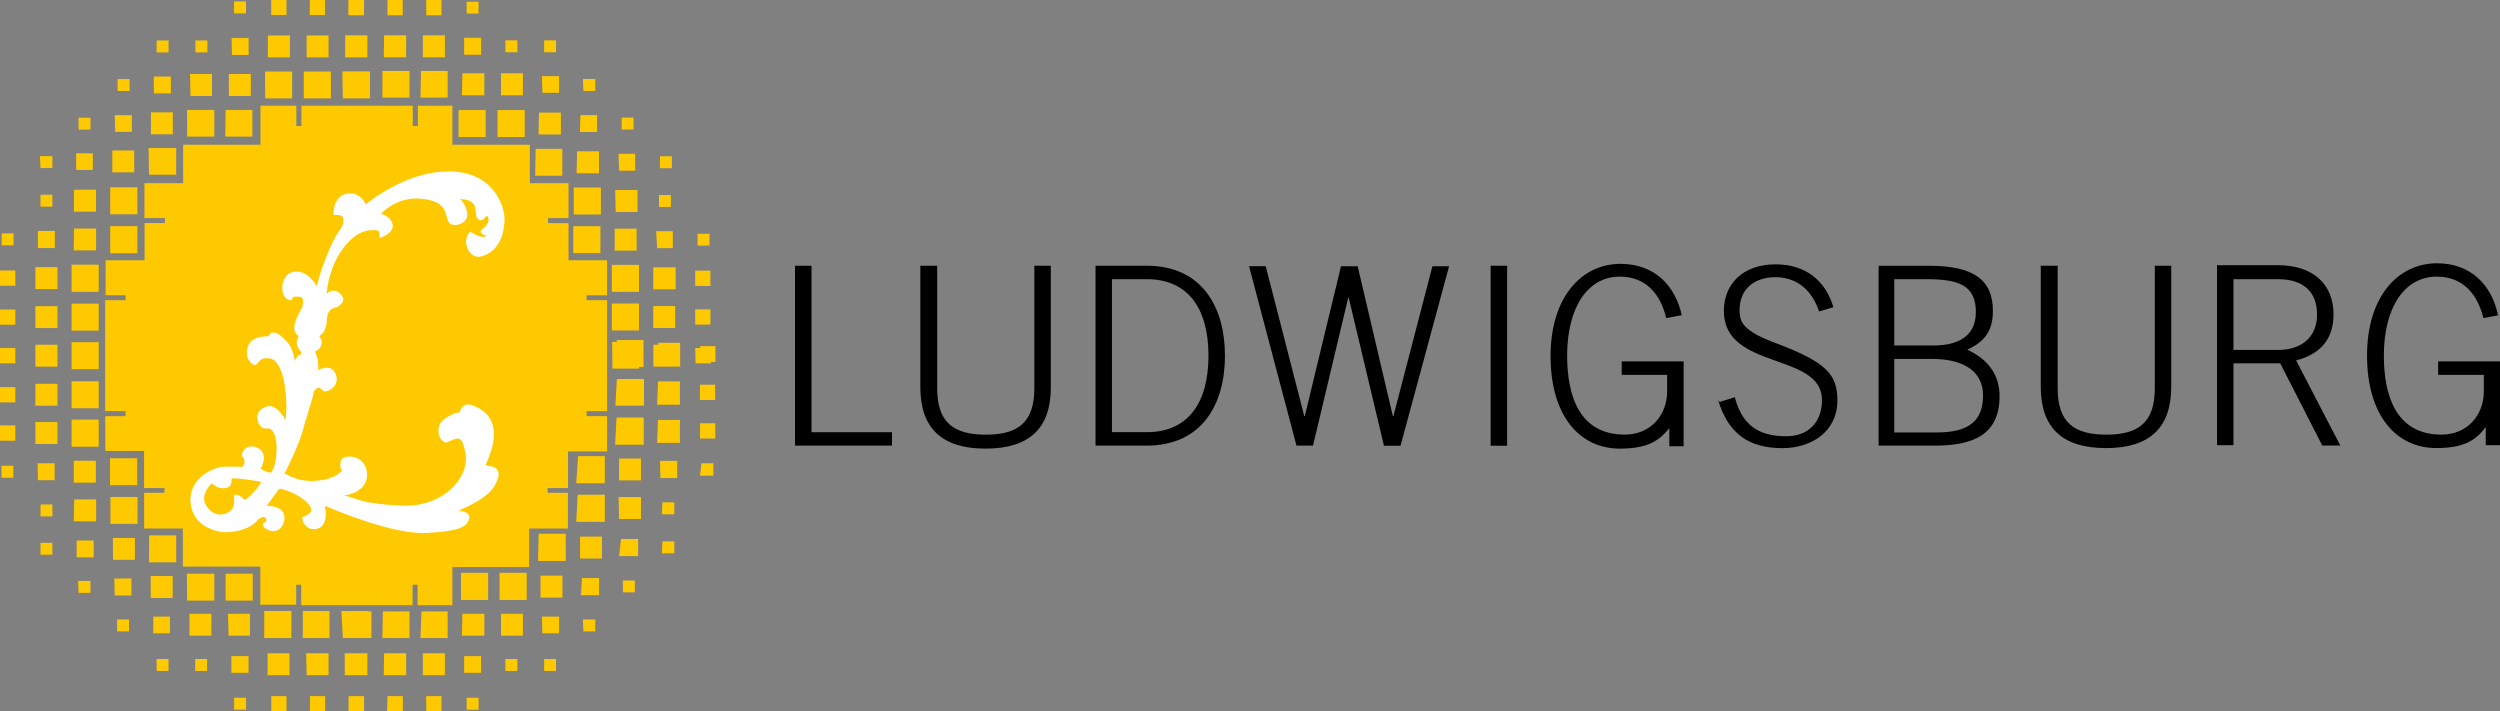 <svg xmlns="http://www.w3.org/2000/svg" viewBox="0 0 525 149.391"><rect x="0" y="0" width="525" height="149.391" fill="#808080" stroke="none"/><path fill="#FFC900" d="M49.17 146.53h2.5v2.5h-2.5zm7.8-.34h3.2v3.2h-3.2zm8.12 0h3.2v3.2h-3.2zm8.1 0h3.2v3.2h-3.2zm-40.3-7.8h2.5v2.5h-2.5zm8.1 0h2.5v2.5H41zm7.6-.6h3.6v3.5h-3.6zm7.6-.6h4.6v4.6h-4.6zm8.1 0H69v4.6h-4.6zm8.1 0H77v4.6h-4.6zm-47.8-7.1h2.5v2.5h-2.5zm7.6-.6h3.5v3.5h-3.5zm7.6-.6h4.6v4.6h-4.6zm8.1 0h4.6v4.6H48zm7.6-.6h5.7v5.7h-5.7zm8.1 0h5.6v5.7h-5.6zm8.1 0h5.6v5.7H72zM16.4 122H19v2.5h-2.5zm7.6-.52h3.6v3.58h-3.5zm7.64-.5h4.62v4.6h-4.6zm7.6-.5H45v5.65h-5.7zm8.14 0h5.7v5.65h-5.7zM8.5 114H11v2.5H8.5zm7.6-.5h3.57v3.54H16.1zm7.6-.54h4.63v4.6h-4.6zm7.62-.52H37v5.65h-5.7zm-22.8-6.5H11v2.5H8.5zm7.07-1.06h4.6v4.6h-4.7zm7.6-.52h5.7V110h-5.7zM.3 97.8h2.5v2.52H.32zm7.6-.52h3.57v3.56h-3.5zm7.6-.52h4.63v4.6H15.5zm7.6-.53h5.7v5.66h-5.7zM0 89.33h3.22v3.22H0zm7.43-.7h4.63v4.6H7.43zm7.6-.52h5.7v5.7h-5.7zM0 81.3h3.22v3.2H0zm7.43-.7h4.63v4.6H7.43zm7.6-.53h5.7v5.66h-5.7zM0 73.1h3.22v3.2H0zm7.43-.7h4.63V77H7.43zm7.6-.53h5.7v5.66h-5.7zM98 146.53h2.5v2.5H98zm-8.5-.34h3.22v3.2h-3.2zm-8.13 0h3.22v3.2h-3.3zm-8.14 0h3.22v3.2h-3.22zm41.04-7.8h2.5v2.5h-2.5zm-8.14 0h2.52v2.5h-2.52zm-8.66-.6h3.56v3.5h-3.56zm-8.67-.6h4.63v4.6H88.8zm-8.13 0h4.62v4.6h-4.7zm-8.14 0h4.62v4.6h-4.62zm49.88-7.1h2.6v2.5h-2.5zm-8.6-.6h3.6v3.5h-3.5zm-8.6-.6h4.6v4.6h-4.6zm-8.1 0h4.6v4.6H97zm-8.6-.5H94v5.6h-5.7zm-8.1 0H86v5.6h-5.7zm-8.1 0H78v5.6h-6zm58.5-6.5h2.5v2.5h-2.5zm-8.6-.5h3.6v3.6H122zm-8.7-.5h4.6v4.6h-4.6zm-8.6-.6h5.7v5.7h-5.7zm-8.1 0h5.7v5.7h-5.7zm42.3-6.6h2.5v2.5H139zm-8.7-.5h3.6v3.6h-4zm-8.6-.5h4.6v4.6h-4.6zm-8.7-.6h5.7v5.7H113zm26-6.6h2.5v2.5H139zm-9.2-1.1h4.7v4.6H130zm-8.6-.5h5.7v5.7h-6zm26-6.6h2.5v2.6H147zm-8.7-.5h3.6v3.6h-3.52zm-8.6-.5h4.6v4.6H130zm-8.6-.5h5.6v5.7h-6zm25.6-6.9h3.2v3.2H147zm-8.83-.7h4.6V93H138zm-8.7-.5h5.7v5.7h-6zm17.5-6.9h3.2V84h-3.2zm-8.8-.7h4.6V85H138zm-8.64-.5h5.7v5.6h-6zm17.5-6.9h3.2V76H147zm-8.8-.7h4.6v5H138zm-8.7-.58h5.6v5.66h-6zM49.16.3h2.5v2.5h-2.5zm7.8-.35h3.2v3.2h-3.2zm8.1 0h3.2v3.2h-3.2zm8.1 0h3.2v3.2h-3.2zM32.9 8.5h2.5V11h-2.5zm8.13 0h2.52V11h-2.52zm7.6-.53h3.58v3.56h-3.5zm7.62-.52h4.63v4.6h-4.63zm8.14 0H69v4.6h-4.6zm8.1 0h4.6v4.6h-4.6zM24.7 16.6h2.52v2.5H24.7zm7.6-.53h3.58v3.55h-3.56zm7.62-.53h4.6v4.6H40zm8.13 0h4.62v4.6h-4.6zm7.6-.52h5.7v5.65H55.7zm8.14 0h5.7v5.65h-5.7zm8.1 0h5.6v5.65H72zm-55.4 9.7H19v2.5h-2.5zm7.6-.53h3.6v3.5h-3.5zm7.6-.6h4.6v4.6h-4.6zm7.6-.5H45v5.6h-5.7zm8.1 0H53v5.6h-5.7zm-39 9.7H11v2.5H8.5zm7.6-.6h3.5v3.5H16zm7.6-.6h4.6v4.6h-4.6zm7.6-.5H37v5.6h-5.7zM8.5 40.9H11v2.5H8.5zm7.05-1.05h4.62v4.6h-4.64zm7.6-.53h5.7V45h-5.7zm-22.8 9.7h2.5v2.5H.35zm7.6-.53h3.57v3.6H7.96zm7.6-.5h4.63v4.6h-4.7zm7.6-.5h5.7v5.7h-5.7zM0 56.8h3.22V60H0zm7.43-.7h4.63v4.6H7.43zm7.6-.52h5.7v5.7h-5.7zM0 65h3.22v3.2H0zm7.43-.7h4.63v4.6H7.43zm7.6-.53h5.7v5.66h-5.7zM0 73.1h3.22v3.2H0zm7.43-.7h4.63V77H7.43zm7.6-.54h5.7v5.66h-5.7zM98 .36h2.5v2.5H98zM89.5 0h3.22v3.2h-3.2zm-8.13 0h3.2v3.2h-3.2zm-8.14 0h3.22v3.2h-3.22zm41.04 8.47h2.5v2.5h-2.5zm-8.14 0h2.52v2.5h-2.52zm-8.66-.53h3.56v3.56h-3.56zm-8.67-.52h4.63v4.6H88.8zm-8.13 0h4.62v4.6h-4.7zm-8.14 0h4.62v4.6h-4.62zm49.88 9.17h2.6v2.5h-2.5zm-8.6-.6h3.6v3.5h-3.5zm-8.6-.6h4.6V20h-4.6zm-8.1 0h4.6V20H97zm-8.7-.5H94v5.6h-5.7zm-8.1 0H86v5.6h-5.7zM72 15h5.7v5.66H72zm58.55 9.7h2.5v2.5h-2.5zm-8.66-.52h3.5v3.54h-3.6zm-8.7-.54h4.6v4.6h-4.7zm-8.7-.52h5.7v5.65h-5.7zm-8.2 0h5.7v5.65h-5.7zm42.3 9.7h2.5v2.5h-2.5zm-8.7-.52h3.5v3.56H130zm-8.7-.52h4.6v4.6h-4.7zm-8.7-.52h5.6v5.65h-5.7zm25.9 9.7h2.5v2.5h-2.5zm-9.2-1.06h4.7v4.6h-4.6zm-8.7-.52h5.7v5.65h-5.7zm26 9.7h2.5v2.5h-2.5zm-8.7-.53h3.5v3.56H138zm-8.7-.53h4.6v4.6h-4.6zm-8.7-.52h5.7v5.66h-5.7zm25.6 9.34h3.2v3.2H146zm-8.8-.7h4.7v4.6h-4.7zm-8.7-.52h5.7v5.66h-5.7zm17.5 9.35h3.2v3.2H146zm-8.8-.7h4.6v4.6h-4.6zm-8.7-.53h5.7v5.66h-5.7zM146 73.1h3.27v3.2h-3.2zm-8.8-.7h4.6V77h-4.6zm-8.65-.6h5.66v5.6h-5.6zM22.1 87.4h4.28v-1.06h-4.3v-23.3h4.3V62h-4.2v-7.35h8.18v-7.8h4.27V45.8h-4.3v-7.33h8.13V30.4H54.7v-8.2h7.53v4.27h1.07V22.2h23.38v4.27h1.07V22.2H95v8.2h16.26v8.07h8.13v7.33h-4.3v1.06h4.3v7.8h8.1V62h-4.3v1.04h4.3v23.3h-4.3v1.05h4.3v7.4h-8.2v7.7H115v1h4.26v7.5h-8.14v8.1H95v8h-7.3v-4.3h-1.06v4.3H63.26v-4.3H62.2v4.2h-7.53v-8H38.4v-8h-8.13v-7.5h4.27v-1h-4.28v-7.8h-8.13z"/><path fill="#fff" d="M54.85 101.18s-4.57-.86-6.22-.7c.04 1.02-.1 2.05-1.76 2.05-1.64 0-1.8-.87-2.47-.95-.6.6-2.36 2.6-1.08 4.62 1.27 2.02 3.46 2.48 5.2.95.9-.8.64-2.5.6-3.04-.04-.5 1.5-.2 2.2.9.83-.3 2.9-2.5 3.53-3.8m47.48-3.4c1.13.1 3.83.4 1.4 4.4-1.8 2.9-7.46 5-7.46 5s2.7.2 2.24 1.7c-.4 1.5-1.4 2.6-8.7 3-7.3.5-20.1-5.1-21.6-5.7.4 1.5.5 5.1-2.5 4.9-1.9-.1-2.4-2.3-2.2-2.5.3-.2 2.2-.6 1.8-1.9-.4-1.2-3-3.3-6.5-4.1-.5.1-2.2 3.1-2.9 3.6 1.3 0 4.5.3 3.7 3.4-.8 3.1-4.4 1.8-4.4.5 0-.6.9-.1.7-1.1-.1-.6-1.1-.7-2.2.6-1.1 1.3-3.9 2.1-6.1 2.17-2.1 0-7.1-1.1-7.6-6.24-.4-5.2 4.8-7.3 6.6-7.5 1.8-.1 3.7 0 4.3 0 .4-.42.7-1.5.1-2s.2-2.3 1.9-2.3c1.8.1 3.5 1.67 1.8 4.67 1.1.75 1.9.9 2.2.8s.8-1.5.9-2.14c.3-1.5.5-4.3-.2-5.9s-1.4-1.1-2.1-1.2c-.6-.1-1.4-.9-1.5-2.3 0-1.34 1.4-2.4 2.6-2.4s2.8 1.6 3.3 3c.6-2.92 0-8.45-.9-10.4-.8-1.93-1.5-2.7-3.1-2.64-1.6.04-1.4 1.03-2.4 1.5-2.1-.9-2-3.67-.9-4.9 1.2-1.3 3.4-1.2 3.8-1.2.3-.5.5-.8.9-.8 1.2-.1 2.3 1.3 3.1 2.1.8.85 1.4 2.9 1.5 3.8l.5-.8c.2-.4.8-.5.8-.5s.1-.3 0-.6c-.3-.2-.8-1-.9-1.6-.1-.6.4-1.55.4-1.7 0-.1-.6-.05-.9-1.35-.3-1.3 1.3-4 1.5-4.35.3-.4.7-2.4-.3-2.5-2.5-.3-1.1.9-2.1.7-2.3-.32-2.2-5.2.5-5.9 2.8-.7 4.7 2.2 5.1 3 .17-.6.6-2.8 2.5-7.4s3.1-4.8 3.1-6.3c.07-1.5-1.05-1.27-2.1-1.3 0-2 .75-4.35 3.3-4.5 2.56-.17 3.5 2.3 3.5 2.3S85 35.9 94.4 36c9.43.06 11.63 7.6 11.56 10.15-.1 2.5-.8 6.7-5.1 7.74-2.06.5-4.2-2.9-2.13-5.3 0 0 2.4 1.8 3.5.9-1.14-.2-1.3-.7-1.3-1 0-.3 2.36-1.4 1.46-3.1-.4-.4-1 1.8-2.2.4-.7-1.4.6-3.8-3.6-4 .7.4 3.3 4.4-.4 5.4-4.5.7.6-5.3-8.9-5.5 0 0-3.9-.2-7.3 3.2 1.9.4 4.6 3.3-.2 5.1-.6-.7 1.1-2-2.4-1.6-3.5.4-8.1 5.6-8.8 13.3 1.6-1.4 2.8-.3 3.4.7.5.9-.8 2.1-1.5 2.2-.7.1-1.7.6-1.8 2.2-.1 1.6-.4 3.2-1.7 3.8 0 0 .8.7.5 1.8-.3 1-1 1.3-1.3 1.4v.2s.9 1.6.6 3.73c.7-.34 2.7-1.2 3.6.6.9 1.8-.2 3.16-1.2 3.6s-1.2.35-1.8-.3c-.7-.6-1.6.4-1.6 1.2-.1.8-1.7 5.6-2.3 7.9-.6 2.24-3.2 7.9-3.78 8.7.7.2 2.6 1.8 6.56 1.55 3.9-.23 5.3-1.85 5.6-2.2-.5-.16-.7-2.06.2-2.6.9-.57 3.7-.53 4.7 1.9.95 2.4-.1 5.3-4.5 6 2.7.47 3.2 1.76 12.15 2.1 8.9.4 14.2-6.14 13.35-10.8-.8-4.6-1.7-3.3-4.13-2.4-1.9-.6-2.1-3.64-.5-4.83.6-.5 2.4-1.6 3.3-1.5.34-.6.83-2.3 2.85-1.5 2 .8 7.07 3.1 2.73 12.4h-.1z"/><path d="M166.95 93.58h20.37v-2.82h-16.9V55.8h-3.47zm26.32-37.77v25.5c0 8.6 4.5 12.9 13.7 12.9s13.7-4.3 13.7-12.8V55.8h-3.46v25.75c0 7.22-3.5 9.73-10.2 9.73-6.7 0-10.2-2.52-10.2-9.73V55.8h-3.4z"/><path fill-rule="evenodd" d="M233.5 58.63h7.36c8.4 0 12.92 5.86 12.92 16.07 0 10.2-4.52 16.05-12.92 16.05h-7.35V58.63zm-3.46 34.95h10.72c11.76 0 16.48-8.8 16.48-18.88 0-10.1-4.72-18.9-16.48-18.9h-10.7v37.8z" clip-rule="evenodd"/><path d="M272.26 93.58h3.47l7.4-31.07h.1l7.4 31.1h3.48l10.2-37.7h-3.5l-8.2 31.5h-.1l-7.4-31.5h-3.5L274 87.4h-.1l-8.1-31.5h-3.5zm40.77-37.77h3.47v37.8h-3.47zm40.17 10.5c-1.38-6.4-5.8-10.9-12.88-10.9-8.14 0-14.7 6.9-14.7 19.4 0 12.5 6.1 19.4 14.54 19.4 5.25 0 8.03-1.3 10.3-4.2h.1v3.7h3V75.9h-13v2.82h9.54v3.45c0 5.02-3.5 9.1-8.87 9.1-9.77 0-12.13-8.47-12.13-16.58 0-10.2 4.37-16.6 11.04-16.6 5.62 0 8.6 3.8 9.76 8.7l3.27-.6zm7.6 17.7c2.1 6.9 6.25 10.1 13.5 10.1 6.14 0 11.55-3.5 11.55-10 0-5.4-2.16-8-12.8-12-7-2.6-7.74-4.4-7.74-7 0-4.4 3.1-6.9 7.5-6.9 4.8 0 7.8 3 9.2 7.2l3-.9c-1.7-5.8-6.1-9-12.1-9-7 0-10.9 4.2-10.9 9.8 0 12.5 20.6 8.6 20.6 18.7 0 4.6-2.8 7.6-7.5 7.6-6 0-9.3-2.5-10.8-8.2l-3.2 1z"/><path fill-rule="evenodd" d="M397.8 75.37h7.87c7.62 0 10.77 3.3 10.77 7.64 0 5.4-3 7.8-9.66 7.8h-8.98V75.4zm0-16.74h6.83c6.82 0 10.3 1.36 10.3 6.9 0 5.56-4.42 7.02-8.9 7.02h-8.23V58.63zm-3.47 34.95h12.08c8.2 0 13.5-2.5 13.5-10.36 0-4.76-2.7-7.95-6.8-9.78 3.8-1.73 5.4-4.08 5.4-8.16 0-6.54-4.1-9.47-13.4-9.47h-10.6v37.8z" clip-rule="evenodd"/><path d="M428.56 55.8v25.43c0 8.58 4.5 12.87 13.7 12.87s13.7-4.3 13.7-12.87V55.8h-3.45v25.75c0 7.22-3.5 9.73-10.2 9.73-6.7 0-10.2-2.52-10.2-9.73V55.8h-3.4z"/><path fill-rule="evenodd" d="M469.03 58.63h9.35c5.46 0 8.2 2.78 8.2 7.43 0 4.66-3.16 7.43-8.2 7.43h-9.35V58.6zm13.13 17.06c5.4-1.4 7.88-4.7 7.88-9.7 0-6.2-4.2-10.3-11.66-10.3h-12.8v37.8h3.45V76.3h9.82l8.82 17.26h3.8l-9.3-17.9z" clip-rule="evenodd"/><path d="M524.58 66.22c-1.3-6.43-5.77-10.93-12.8-10.93-8.15 0-14.7 6.9-14.7 19.4 0 12.5 6.1 19.4 14.53 19.4 5.3 0 8.1-1.3 10.3-4.3h.1v3.7h3V75.9h-13v2.82h9.6v3.45c0 5.02-3.5 9.1-8.9 9.1-9.7 0-12.1-8.47-12.1-16.58 0-10.2 4.4-16.6 11.1-16.6 5.6 0 8.6 3.8 9.8 8.7l3.3-.6z"/></svg>